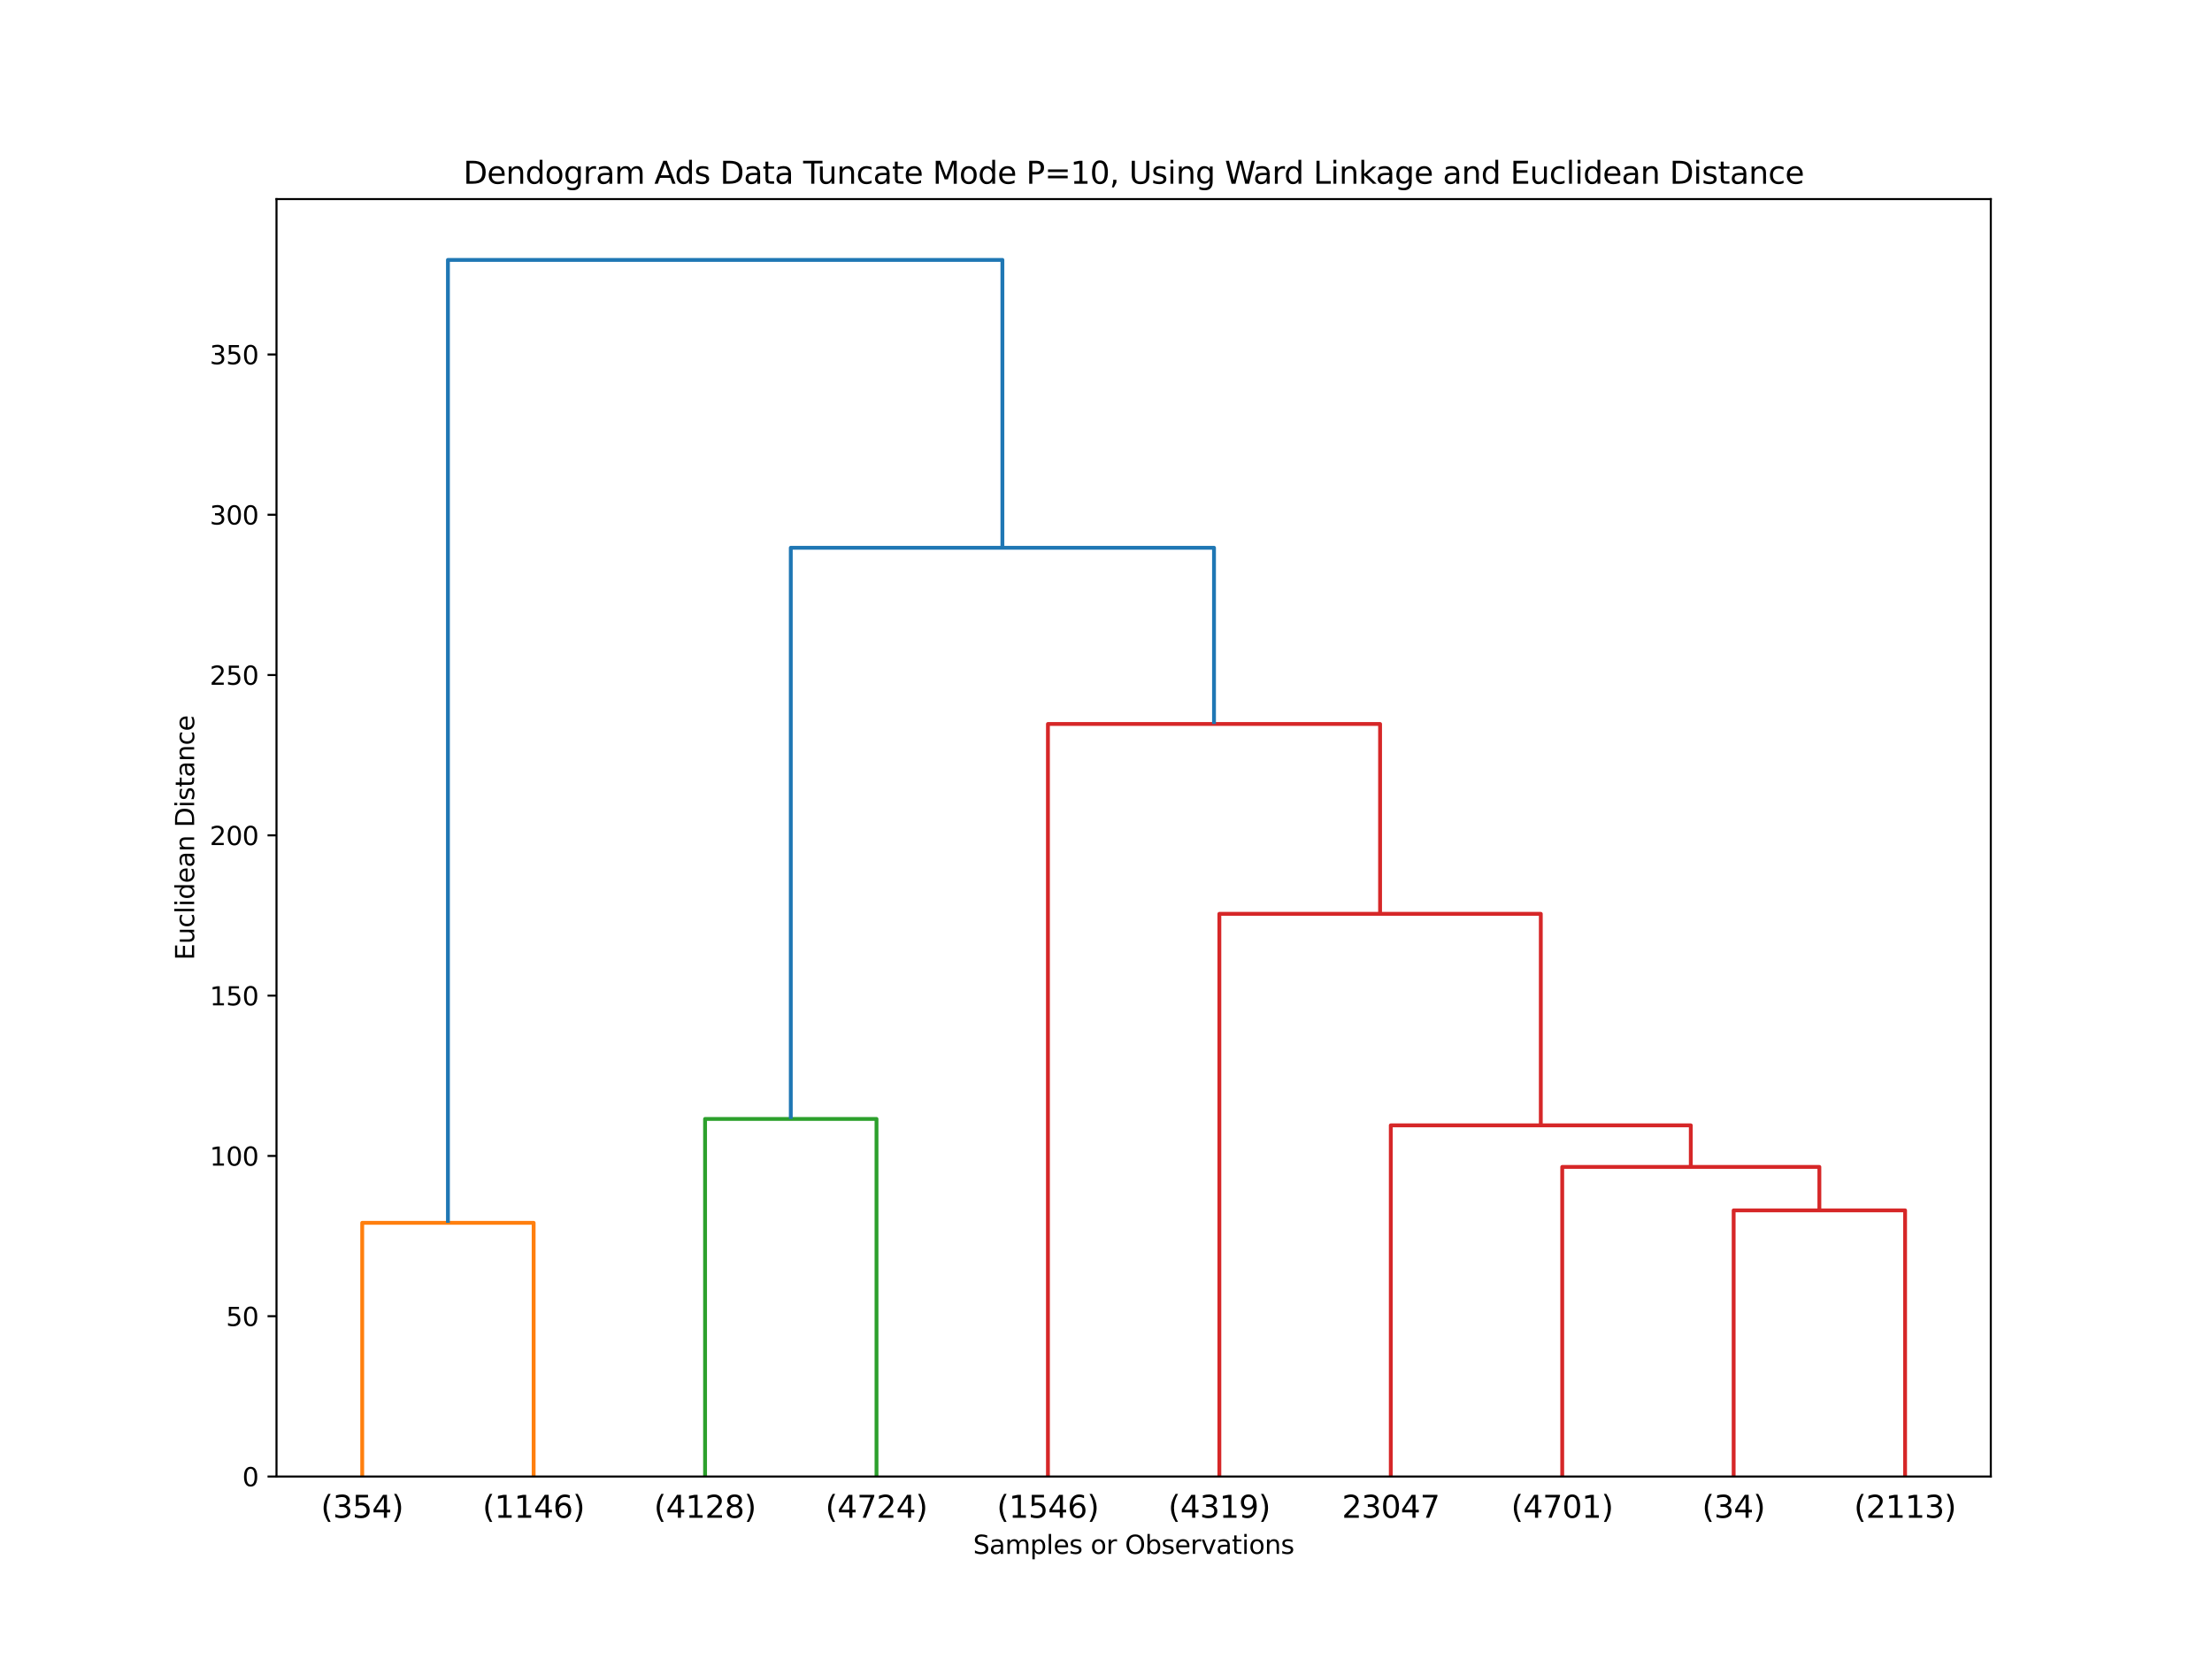 <?xml version="1.0" encoding="utf-8" standalone="no"?>
<!DOCTYPE svg PUBLIC "-//W3C//DTD SVG 1.1//EN"
  "http://www.w3.org/Graphics/SVG/1.1/DTD/svg11.dtd">
<svg xmlns:xlink="http://www.w3.org/1999/xlink" width="864pt" height="648pt" viewBox="0 0 864 648" xmlns="http://www.w3.org/2000/svg" version="1.1">
 <defs>
  <style type="text/css">*{stroke-linejoin: round; stroke-linecap: butt}</style>
 </defs>
 <g id="figure_1">
  <g id="patch_1">
   <path d="M 0 648 
L 864 648 
L 864 0 
L 0 0 
z
" style="fill: #ffffff"/>
  </g>
  <g id="axes_1">
   <g id="patch_2">
    <path d="M 108 576.72 
L 777.6 576.72 
L 777.6 77.76 
L 108 77.76 
z
" style="fill: #ffffff"/>
   </g>
   <g id="matplotlib.axis_1">
    <g id="xtick_1">
     <g id="text_1">
      <!-- (354) -->
      <g transform="translate(125.346 592.838) scale(0.12 -0.12)">
       <defs>
        <path id="DejaVuSans-28" d="M 1984 4856 
Q 1566 4138 1362 3434 
Q 1159 2731 1159 2009 
Q 1159 1288 1364 580 
Q 1569 -128 1984 -844 
L 1484 -844 
Q 1016 -109 783 600 
Q 550 1309 550 2009 
Q 550 2706 781 3412 
Q 1013 4119 1484 4856 
L 1984 4856 
z
" transform="scale(0.016)"/>
        <path id="DejaVuSans-33" d="M 2597 2516 
Q 3050 2419 3304 2112 
Q 3559 1806 3559 1356 
Q 3559 666 3084 287 
Q 2609 -91 1734 -91 
Q 1441 -91 1130 -33 
Q 819 25 488 141 
L 488 750 
Q 750 597 1062 519 
Q 1375 441 1716 441 
Q 2309 441 2620 675 
Q 2931 909 2931 1356 
Q 2931 1769 2642 2001 
Q 2353 2234 1838 2234 
L 1294 2234 
L 1294 2753 
L 1863 2753 
Q 2328 2753 2575 2939 
Q 2822 3125 2822 3475 
Q 2822 3834 2567 4026 
Q 2313 4219 1838 4219 
Q 1578 4219 1281 4162 
Q 984 4106 628 3988 
L 628 4550 
Q 988 4650 1302 4700 
Q 1616 4750 1894 4750 
Q 2613 4750 3031 4423 
Q 3450 4097 3450 3541 
Q 3450 3153 3228 2886 
Q 3006 2619 2597 2516 
z
" transform="scale(0.016)"/>
        <path id="DejaVuSans-35" d="M 691 4666 
L 3169 4666 
L 3169 4134 
L 1269 4134 
L 1269 2991 
Q 1406 3038 1543 3061 
Q 1681 3084 1819 3084 
Q 2600 3084 3056 2656 
Q 3513 2228 3513 1497 
Q 3513 744 3044 326 
Q 2575 -91 1722 -91 
Q 1428 -91 1123 -41 
Q 819 9 494 109 
L 494 744 
Q 775 591 1075 516 
Q 1375 441 1709 441 
Q 2250 441 2565 725 
Q 2881 1009 2881 1497 
Q 2881 1984 2565 2268 
Q 2250 2553 1709 2553 
Q 1456 2553 1204 2497 
Q 953 2441 691 2322 
L 691 4666 
z
" transform="scale(0.016)"/>
        <path id="DejaVuSans-34" d="M 2419 4116 
L 825 1625 
L 2419 1625 
L 2419 4116 
z
M 2253 4666 
L 3047 4666 
L 3047 1625 
L 3713 1625 
L 3713 1100 
L 3047 1100 
L 3047 0 
L 2419 0 
L 2419 1100 
L 313 1100 
L 313 1709 
L 2253 4666 
z
" transform="scale(0.016)"/>
        <path id="DejaVuSans-29" d="M 513 4856 
L 1013 4856 
Q 1481 4119 1714 3412 
Q 1947 2706 1947 2009 
Q 1947 1309 1714 600 
Q 1481 -109 1013 -844 
L 513 -844 
Q 928 -128 1133 580 
Q 1338 1288 1338 2009 
Q 1338 2731 1133 3434 
Q 928 4138 513 4856 
z
" transform="scale(0.016)"/>
       </defs>
       <use xlink:href="#DejaVuSans-28"/>
       <use xlink:href="#DejaVuSans-33" transform="translate(39.014 0)"/>
       <use xlink:href="#DejaVuSans-35" transform="translate(102.637 0)"/>
       <use xlink:href="#DejaVuSans-34" transform="translate(166.26 0)"/>
       <use xlink:href="#DejaVuSans-29" transform="translate(229.883 0)"/>
      </g>
     </g>
    </g>
    <g id="xtick_2">
     <g id="text_2">
      <!-- (1146) -->
      <g transform="translate(188.488 592.838) scale(0.12 -0.12)">
       <defs>
        <path id="DejaVuSans-31" d="M 794 531 
L 1825 531 
L 1825 4091 
L 703 3866 
L 703 4441 
L 1819 4666 
L 2450 4666 
L 2450 531 
L 3481 531 
L 3481 0 
L 794 0 
L 794 531 
z
" transform="scale(0.016)"/>
        <path id="DejaVuSans-36" d="M 2113 2584 
Q 1688 2584 1439 2293 
Q 1191 2003 1191 1497 
Q 1191 994 1439 701 
Q 1688 409 2113 409 
Q 2538 409 2786 701 
Q 3034 994 3034 1497 
Q 3034 2003 2786 2293 
Q 2538 2584 2113 2584 
z
M 3366 4563 
L 3366 3988 
Q 3128 4100 2886 4159 
Q 2644 4219 2406 4219 
Q 1781 4219 1451 3797 
Q 1122 3375 1075 2522 
Q 1259 2794 1537 2939 
Q 1816 3084 2150 3084 
Q 2853 3084 3261 2657 
Q 3669 2231 3669 1497 
Q 3669 778 3244 343 
Q 2819 -91 2113 -91 
Q 1303 -91 875 529 
Q 447 1150 447 2328 
Q 447 3434 972 4092 
Q 1497 4750 2381 4750 
Q 2619 4750 2861 4703 
Q 3103 4656 3366 4563 
z
" transform="scale(0.016)"/>
       </defs>
       <use xlink:href="#DejaVuSans-28"/>
       <use xlink:href="#DejaVuSans-31" transform="translate(39.014 0)"/>
       <use xlink:href="#DejaVuSans-31" transform="translate(102.637 0)"/>
       <use xlink:href="#DejaVuSans-34" transform="translate(166.26 0)"/>
       <use xlink:href="#DejaVuSans-36" transform="translate(229.883 0)"/>
       <use xlink:href="#DejaVuSans-29" transform="translate(293.506 0)"/>
      </g>
     </g>
    </g>
    <g id="xtick_3">
     <g id="text_3">
      <!-- (4128) -->
      <g transform="translate(255.448 592.838) scale(0.12 -0.12)">
       <defs>
        <path id="DejaVuSans-32" d="M 1228 531 
L 3431 531 
L 3431 0 
L 469 0 
L 469 531 
Q 828 903 1448 1529 
Q 2069 2156 2228 2338 
Q 2531 2678 2651 2914 
Q 2772 3150 2772 3378 
Q 2772 3750 2511 3984 
Q 2250 4219 1831 4219 
Q 1534 4219 1204 4116 
Q 875 4013 500 3803 
L 500 4441 
Q 881 4594 1212 4672 
Q 1544 4750 1819 4750 
Q 2544 4750 2975 4387 
Q 3406 4025 3406 3419 
Q 3406 3131 3298 2873 
Q 3191 2616 2906 2266 
Q 2828 2175 2409 1742 
Q 1991 1309 1228 531 
z
" transform="scale(0.016)"/>
        <path id="DejaVuSans-38" d="M 2034 2216 
Q 1584 2216 1326 1975 
Q 1069 1734 1069 1313 
Q 1069 891 1326 650 
Q 1584 409 2034 409 
Q 2484 409 2743 651 
Q 3003 894 3003 1313 
Q 3003 1734 2745 1975 
Q 2488 2216 2034 2216 
z
M 1403 2484 
Q 997 2584 770 2862 
Q 544 3141 544 3541 
Q 544 4100 942 4425 
Q 1341 4750 2034 4750 
Q 2731 4750 3128 4425 
Q 3525 4100 3525 3541 
Q 3525 3141 3298 2862 
Q 3072 2584 2669 2484 
Q 3125 2378 3379 2068 
Q 3634 1759 3634 1313 
Q 3634 634 3220 271 
Q 2806 -91 2034 -91 
Q 1263 -91 848 271 
Q 434 634 434 1313 
Q 434 1759 690 2068 
Q 947 2378 1403 2484 
z
M 1172 3481 
Q 1172 3119 1398 2916 
Q 1625 2713 2034 2713 
Q 2441 2713 2670 2916 
Q 2900 3119 2900 3481 
Q 2900 3844 2670 4047 
Q 2441 4250 2034 4250 
Q 1625 4250 1398 4047 
Q 1172 3844 1172 3481 
z
" transform="scale(0.016)"/>
       </defs>
       <use xlink:href="#DejaVuSans-28"/>
       <use xlink:href="#DejaVuSans-34" transform="translate(39.014 0)"/>
       <use xlink:href="#DejaVuSans-31" transform="translate(102.637 0)"/>
       <use xlink:href="#DejaVuSans-32" transform="translate(166.26 0)"/>
       <use xlink:href="#DejaVuSans-38" transform="translate(229.883 0)"/>
       <use xlink:href="#DejaVuSans-29" transform="translate(293.506 0)"/>
      </g>
     </g>
    </g>
    <g id="xtick_4">
     <g id="text_4">
      <!-- (4724) -->
      <g transform="translate(322.408 592.838) scale(0.12 -0.12)">
       <defs>
        <path id="DejaVuSans-37" d="M 525 4666 
L 3525 4666 
L 3525 4397 
L 1831 0 
L 1172 0 
L 2766 4134 
L 525 4134 
L 525 4666 
z
" transform="scale(0.016)"/>
       </defs>
       <use xlink:href="#DejaVuSans-28"/>
       <use xlink:href="#DejaVuSans-34" transform="translate(39.014 0)"/>
       <use xlink:href="#DejaVuSans-37" transform="translate(102.637 0)"/>
       <use xlink:href="#DejaVuSans-32" transform="translate(166.26 0)"/>
       <use xlink:href="#DejaVuSans-34" transform="translate(229.883 0)"/>
       <use xlink:href="#DejaVuSans-29" transform="translate(293.506 0)"/>
      </g>
     </g>
    </g>
    <g id="xtick_5">
     <g id="text_5">
      <!-- (1546) -->
      <g transform="translate(389.368 592.838) scale(0.12 -0.12)">
       <use xlink:href="#DejaVuSans-28"/>
       <use xlink:href="#DejaVuSans-31" transform="translate(39.014 0)"/>
       <use xlink:href="#DejaVuSans-35" transform="translate(102.637 0)"/>
       <use xlink:href="#DejaVuSans-34" transform="translate(166.26 0)"/>
       <use xlink:href="#DejaVuSans-36" transform="translate(229.883 0)"/>
       <use xlink:href="#DejaVuSans-29" transform="translate(293.506 0)"/>
      </g>
     </g>
    </g>
    <g id="xtick_6">
     <g id="text_6">
      <!-- (4319) -->
      <g transform="translate(456.328 592.838) scale(0.12 -0.12)">
       <defs>
        <path id="DejaVuSans-39" d="M 703 97 
L 703 672 
Q 941 559 1184 500 
Q 1428 441 1663 441 
Q 2288 441 2617 861 
Q 2947 1281 2994 2138 
Q 2813 1869 2534 1725 
Q 2256 1581 1919 1581 
Q 1219 1581 811 2004 
Q 403 2428 403 3163 
Q 403 3881 828 4315 
Q 1253 4750 1959 4750 
Q 2769 4750 3195 4129 
Q 3622 3509 3622 2328 
Q 3622 1225 3098 567 
Q 2575 -91 1691 -91 
Q 1453 -91 1209 -44 
Q 966 3 703 97 
z
M 1959 2075 
Q 2384 2075 2632 2365 
Q 2881 2656 2881 3163 
Q 2881 3666 2632 3958 
Q 2384 4250 1959 4250 
Q 1534 4250 1286 3958 
Q 1038 3666 1038 3163 
Q 1038 2656 1286 2365 
Q 1534 2075 1959 2075 
z
" transform="scale(0.016)"/>
       </defs>
       <use xlink:href="#DejaVuSans-28"/>
       <use xlink:href="#DejaVuSans-34" transform="translate(39.014 0)"/>
       <use xlink:href="#DejaVuSans-33" transform="translate(102.637 0)"/>
       <use xlink:href="#DejaVuSans-31" transform="translate(166.26 0)"/>
       <use xlink:href="#DejaVuSans-39" transform="translate(229.883 0)"/>
       <use xlink:href="#DejaVuSans-29" transform="translate(293.506 0)"/>
      </g>
     </g>
    </g>
    <g id="xtick_7">
     <g id="text_7">
      <!-- 23047 -->
      <g transform="translate(524.153 592.838) scale(0.12 -0.12)">
       <defs>
        <path id="DejaVuSans-30" d="M 2034 4250 
Q 1547 4250 1301 3770 
Q 1056 3291 1056 2328 
Q 1056 1369 1301 889 
Q 1547 409 2034 409 
Q 2525 409 2770 889 
Q 3016 1369 3016 2328 
Q 3016 3291 2770 3770 
Q 2525 4250 2034 4250 
z
M 2034 4750 
Q 2819 4750 3233 4129 
Q 3647 3509 3647 2328 
Q 3647 1150 3233 529 
Q 2819 -91 2034 -91 
Q 1250 -91 836 529 
Q 422 1150 422 2328 
Q 422 3509 836 4129 
Q 1250 4750 2034 4750 
z
" transform="scale(0.016)"/>
       </defs>
       <use xlink:href="#DejaVuSans-32"/>
       <use xlink:href="#DejaVuSans-33" transform="translate(63.623 0)"/>
       <use xlink:href="#DejaVuSans-30" transform="translate(127.246 0)"/>
       <use xlink:href="#DejaVuSans-34" transform="translate(190.869 0)"/>
       <use xlink:href="#DejaVuSans-37" transform="translate(254.492 0)"/>
      </g>
     </g>
    </g>
    <g id="xtick_8">
     <g id="text_8">
      <!-- (4701) -->
      <g transform="translate(590.248 592.838) scale(0.12 -0.12)">
       <use xlink:href="#DejaVuSans-28"/>
       <use xlink:href="#DejaVuSans-34" transform="translate(39.014 0)"/>
       <use xlink:href="#DejaVuSans-37" transform="translate(102.637 0)"/>
       <use xlink:href="#DejaVuSans-30" transform="translate(166.26 0)"/>
       <use xlink:href="#DejaVuSans-31" transform="translate(229.883 0)"/>
       <use xlink:href="#DejaVuSans-29" transform="translate(293.506 0)"/>
      </g>
     </g>
    </g>
    <g id="xtick_9">
     <g id="text_9">
      <!-- (34) -->
      <g transform="translate(664.843 592.838) scale(0.12 -0.12)">
       <use xlink:href="#DejaVuSans-28"/>
       <use xlink:href="#DejaVuSans-33" transform="translate(39.014 0)"/>
       <use xlink:href="#DejaVuSans-34" transform="translate(102.637 0)"/>
       <use xlink:href="#DejaVuSans-29" transform="translate(166.26 0)"/>
      </g>
     </g>
    </g>
    <g id="xtick_10">
     <g id="text_10">
      <!-- (2113) -->
      <g transform="translate(724.168 592.838) scale(0.12 -0.12)">
       <use xlink:href="#DejaVuSans-28"/>
       <use xlink:href="#DejaVuSans-32" transform="translate(39.014 0)"/>
       <use xlink:href="#DejaVuSans-31" transform="translate(102.637 0)"/>
       <use xlink:href="#DejaVuSans-31" transform="translate(166.26 0)"/>
       <use xlink:href="#DejaVuSans-33" transform="translate(229.883 0)"/>
       <use xlink:href="#DejaVuSans-29" transform="translate(293.506 0)"/>
      </g>
     </g>
    </g>
    <g id="text_11">
     <!-- Samples or Observations -->
     <g transform="translate(380.102 606.932) scale(0.1 -0.1)">
      <defs>
       <path id="DejaVuSans-53" d="M 3425 4513 
L 3425 3897 
Q 3066 4069 2747 4153 
Q 2428 4238 2131 4238 
Q 1616 4238 1336 4038 
Q 1056 3838 1056 3469 
Q 1056 3159 1242 3001 
Q 1428 2844 1947 2747 
L 2328 2669 
Q 3034 2534 3370 2195 
Q 3706 1856 3706 1288 
Q 3706 609 3251 259 
Q 2797 -91 1919 -91 
Q 1588 -91 1214 -16 
Q 841 59 441 206 
L 441 856 
Q 825 641 1194 531 
Q 1563 422 1919 422 
Q 2459 422 2753 634 
Q 3047 847 3047 1241 
Q 3047 1584 2836 1778 
Q 2625 1972 2144 2069 
L 1759 2144 
Q 1053 2284 737 2584 
Q 422 2884 422 3419 
Q 422 4038 858 4394 
Q 1294 4750 2059 4750 
Q 2388 4750 2728 4690 
Q 3069 4631 3425 4513 
z
" transform="scale(0.016)"/>
       <path id="DejaVuSans-61" d="M 2194 1759 
Q 1497 1759 1228 1600 
Q 959 1441 959 1056 
Q 959 750 1161 570 
Q 1363 391 1709 391 
Q 2188 391 2477 730 
Q 2766 1069 2766 1631 
L 2766 1759 
L 2194 1759 
z
M 3341 1997 
L 3341 0 
L 2766 0 
L 2766 531 
Q 2569 213 2275 61 
Q 1981 -91 1556 -91 
Q 1019 -91 701 211 
Q 384 513 384 1019 
Q 384 1609 779 1909 
Q 1175 2209 1959 2209 
L 2766 2209 
L 2766 2266 
Q 2766 2663 2505 2880 
Q 2244 3097 1772 3097 
Q 1472 3097 1187 3025 
Q 903 2953 641 2809 
L 641 3341 
Q 956 3463 1253 3523 
Q 1550 3584 1831 3584 
Q 2591 3584 2966 3190 
Q 3341 2797 3341 1997 
z
" transform="scale(0.016)"/>
       <path id="DejaVuSans-6d" d="M 3328 2828 
Q 3544 3216 3844 3400 
Q 4144 3584 4550 3584 
Q 5097 3584 5394 3201 
Q 5691 2819 5691 2113 
L 5691 0 
L 5113 0 
L 5113 2094 
Q 5113 2597 4934 2840 
Q 4756 3084 4391 3084 
Q 3944 3084 3684 2787 
Q 3425 2491 3425 1978 
L 3425 0 
L 2847 0 
L 2847 2094 
Q 2847 2600 2669 2842 
Q 2491 3084 2119 3084 
Q 1678 3084 1418 2786 
Q 1159 2488 1159 1978 
L 1159 0 
L 581 0 
L 581 3500 
L 1159 3500 
L 1159 2956 
Q 1356 3278 1631 3431 
Q 1906 3584 2284 3584 
Q 2666 3584 2933 3390 
Q 3200 3197 3328 2828 
z
" transform="scale(0.016)"/>
       <path id="DejaVuSans-70" d="M 1159 525 
L 1159 -1331 
L 581 -1331 
L 581 3500 
L 1159 3500 
L 1159 2969 
Q 1341 3281 1617 3432 
Q 1894 3584 2278 3584 
Q 2916 3584 3314 3078 
Q 3713 2572 3713 1747 
Q 3713 922 3314 415 
Q 2916 -91 2278 -91 
Q 1894 -91 1617 61 
Q 1341 213 1159 525 
z
M 3116 1747 
Q 3116 2381 2855 2742 
Q 2594 3103 2138 3103 
Q 1681 3103 1420 2742 
Q 1159 2381 1159 1747 
Q 1159 1113 1420 752 
Q 1681 391 2138 391 
Q 2594 391 2855 752 
Q 3116 1113 3116 1747 
z
" transform="scale(0.016)"/>
       <path id="DejaVuSans-6c" d="M 603 4863 
L 1178 4863 
L 1178 0 
L 603 0 
L 603 4863 
z
" transform="scale(0.016)"/>
       <path id="DejaVuSans-65" d="M 3597 1894 
L 3597 1613 
L 953 1613 
Q 991 1019 1311 708 
Q 1631 397 2203 397 
Q 2534 397 2845 478 
Q 3156 559 3463 722 
L 3463 178 
Q 3153 47 2828 -22 
Q 2503 -91 2169 -91 
Q 1331 -91 842 396 
Q 353 884 353 1716 
Q 353 2575 817 3079 
Q 1281 3584 2069 3584 
Q 2775 3584 3186 3129 
Q 3597 2675 3597 1894 
z
M 3022 2063 
Q 3016 2534 2758 2815 
Q 2500 3097 2075 3097 
Q 1594 3097 1305 2825 
Q 1016 2553 972 2059 
L 3022 2063 
z
" transform="scale(0.016)"/>
       <path id="DejaVuSans-73" d="M 2834 3397 
L 2834 2853 
Q 2591 2978 2328 3040 
Q 2066 3103 1784 3103 
Q 1356 3103 1142 2972 
Q 928 2841 928 2578 
Q 928 2378 1081 2264 
Q 1234 2150 1697 2047 
L 1894 2003 
Q 2506 1872 2764 1633 
Q 3022 1394 3022 966 
Q 3022 478 2636 193 
Q 2250 -91 1575 -91 
Q 1294 -91 989 -36 
Q 684 19 347 128 
L 347 722 
Q 666 556 975 473 
Q 1284 391 1588 391 
Q 1994 391 2212 530 
Q 2431 669 2431 922 
Q 2431 1156 2273 1281 
Q 2116 1406 1581 1522 
L 1381 1569 
Q 847 1681 609 1914 
Q 372 2147 372 2553 
Q 372 3047 722 3315 
Q 1072 3584 1716 3584 
Q 2034 3584 2315 3537 
Q 2597 3491 2834 3397 
z
" transform="scale(0.016)"/>
       <path id="DejaVuSans-20" transform="scale(0.016)"/>
       <path id="DejaVuSans-6f" d="M 1959 3097 
Q 1497 3097 1228 2736 
Q 959 2375 959 1747 
Q 959 1119 1226 758 
Q 1494 397 1959 397 
Q 2419 397 2687 759 
Q 2956 1122 2956 1747 
Q 2956 2369 2687 2733 
Q 2419 3097 1959 3097 
z
M 1959 3584 
Q 2709 3584 3137 3096 
Q 3566 2609 3566 1747 
Q 3566 888 3137 398 
Q 2709 -91 1959 -91 
Q 1206 -91 779 398 
Q 353 888 353 1747 
Q 353 2609 779 3096 
Q 1206 3584 1959 3584 
z
" transform="scale(0.016)"/>
       <path id="DejaVuSans-72" d="M 2631 2963 
Q 2534 3019 2420 3045 
Q 2306 3072 2169 3072 
Q 1681 3072 1420 2755 
Q 1159 2438 1159 1844 
L 1159 0 
L 581 0 
L 581 3500 
L 1159 3500 
L 1159 2956 
Q 1341 3275 1631 3429 
Q 1922 3584 2338 3584 
Q 2397 3584 2469 3576 
Q 2541 3569 2628 3553 
L 2631 2963 
z
" transform="scale(0.016)"/>
       <path id="DejaVuSans-4f" d="M 2522 4238 
Q 1834 4238 1429 3725 
Q 1025 3213 1025 2328 
Q 1025 1447 1429 934 
Q 1834 422 2522 422 
Q 3209 422 3611 934 
Q 4013 1447 4013 2328 
Q 4013 3213 3611 3725 
Q 3209 4238 2522 4238 
z
M 2522 4750 
Q 3503 4750 4090 4092 
Q 4678 3434 4678 2328 
Q 4678 1225 4090 567 
Q 3503 -91 2522 -91 
Q 1538 -91 948 565 
Q 359 1222 359 2328 
Q 359 3434 948 4092 
Q 1538 4750 2522 4750 
z
" transform="scale(0.016)"/>
       <path id="DejaVuSans-62" d="M 3116 1747 
Q 3116 2381 2855 2742 
Q 2594 3103 2138 3103 
Q 1681 3103 1420 2742 
Q 1159 2381 1159 1747 
Q 1159 1113 1420 752 
Q 1681 391 2138 391 
Q 2594 391 2855 752 
Q 3116 1113 3116 1747 
z
M 1159 2969 
Q 1341 3281 1617 3432 
Q 1894 3584 2278 3584 
Q 2916 3584 3314 3078 
Q 3713 2572 3713 1747 
Q 3713 922 3314 415 
Q 2916 -91 2278 -91 
Q 1894 -91 1617 61 
Q 1341 213 1159 525 
L 1159 0 
L 581 0 
L 581 4863 
L 1159 4863 
L 1159 2969 
z
" transform="scale(0.016)"/>
       <path id="DejaVuSans-76" d="M 191 3500 
L 800 3500 
L 1894 563 
L 2988 3500 
L 3597 3500 
L 2284 0 
L 1503 0 
L 191 3500 
z
" transform="scale(0.016)"/>
       <path id="DejaVuSans-74" d="M 1172 4494 
L 1172 3500 
L 2356 3500 
L 2356 3053 
L 1172 3053 
L 1172 1153 
Q 1172 725 1289 603 
Q 1406 481 1766 481 
L 2356 481 
L 2356 0 
L 1766 0 
Q 1100 0 847 248 
Q 594 497 594 1153 
L 594 3053 
L 172 3053 
L 172 3500 
L 594 3500 
L 594 4494 
L 1172 4494 
z
" transform="scale(0.016)"/>
       <path id="DejaVuSans-69" d="M 603 3500 
L 1178 3500 
L 1178 0 
L 603 0 
L 603 3500 
z
M 603 4863 
L 1178 4863 
L 1178 4134 
L 603 4134 
L 603 4863 
z
" transform="scale(0.016)"/>
       <path id="DejaVuSans-6e" d="M 3513 2113 
L 3513 0 
L 2938 0 
L 2938 2094 
Q 2938 2591 2744 2837 
Q 2550 3084 2163 3084 
Q 1697 3084 1428 2787 
Q 1159 2491 1159 1978 
L 1159 0 
L 581 0 
L 581 3500 
L 1159 3500 
L 1159 2956 
Q 1366 3272 1645 3428 
Q 1925 3584 2291 3584 
Q 2894 3584 3203 3211 
Q 3513 2838 3513 2113 
z
" transform="scale(0.016)"/>
      </defs>
      <use xlink:href="#DejaVuSans-53"/>
      <use xlink:href="#DejaVuSans-61" transform="translate(63.477 0)"/>
      <use xlink:href="#DejaVuSans-6d" transform="translate(124.756 0)"/>
      <use xlink:href="#DejaVuSans-70" transform="translate(222.168 0)"/>
      <use xlink:href="#DejaVuSans-6c" transform="translate(285.645 0)"/>
      <use xlink:href="#DejaVuSans-65" transform="translate(313.428 0)"/>
      <use xlink:href="#DejaVuSans-73" transform="translate(374.951 0)"/>
      <use xlink:href="#DejaVuSans-20" transform="translate(427.051 0)"/>
      <use xlink:href="#DejaVuSans-6f" transform="translate(458.838 0)"/>
      <use xlink:href="#DejaVuSans-72" transform="translate(520.02 0)"/>
      <use xlink:href="#DejaVuSans-20" transform="translate(561.133 0)"/>
      <use xlink:href="#DejaVuSans-4f" transform="translate(592.92 0)"/>
      <use xlink:href="#DejaVuSans-62" transform="translate(671.631 0)"/>
      <use xlink:href="#DejaVuSans-73" transform="translate(735.107 0)"/>
      <use xlink:href="#DejaVuSans-65" transform="translate(787.207 0)"/>
      <use xlink:href="#DejaVuSans-72" transform="translate(848.73 0)"/>
      <use xlink:href="#DejaVuSans-76" transform="translate(889.844 0)"/>
      <use xlink:href="#DejaVuSans-61" transform="translate(949.023 0)"/>
      <use xlink:href="#DejaVuSans-74" transform="translate(1010.303 0)"/>
      <use xlink:href="#DejaVuSans-69" transform="translate(1049.512 0)"/>
      <use xlink:href="#DejaVuSans-6f" transform="translate(1077.295 0)"/>
      <use xlink:href="#DejaVuSans-6e" transform="translate(1138.477 0)"/>
      <use xlink:href="#DejaVuSans-73" transform="translate(1201.855 0)"/>
     </g>
    </g>
   </g>
   <g id="matplotlib.axis_2">
    <g id="ytick_1">
     <g id="line2d_1">
      <defs>
       <path id="mea8963452c" d="M 0 0 
L -3.5 0 
" style="stroke: #000000; stroke-width: 0.8"/>
      </defs>
      <g>
       <use xlink:href="#mea8963452c" x="108" y="576.72" style="stroke: #000000; stroke-width: 0.8"/>
      </g>
     </g>
     <g id="text_12">
      <!-- 0 -->
      <g transform="translate(94.638 580.519) scale(0.1 -0.1)">
       <use xlink:href="#DejaVuSans-30"/>
      </g>
     </g>
    </g>
    <g id="ytick_2">
     <g id="line2d_2">
      <g>
       <use xlink:href="#mea8963452c" x="108" y="514.11" style="stroke: #000000; stroke-width: 0.8"/>
      </g>
     </g>
     <g id="text_13">
      <!-- 50 -->
      <g transform="translate(88.275 517.91) scale(0.1 -0.1)">
       <use xlink:href="#DejaVuSans-35"/>
       <use xlink:href="#DejaVuSans-30" transform="translate(63.623 0)"/>
      </g>
     </g>
    </g>
    <g id="ytick_3">
     <g id="line2d_3">
      <g>
       <use xlink:href="#mea8963452c" x="108" y="451.501" style="stroke: #000000; stroke-width: 0.8"/>
      </g>
     </g>
     <g id="text_14">
      <!-- 100 -->
      <g transform="translate(81.912 455.3) scale(0.1 -0.1)">
       <use xlink:href="#DejaVuSans-31"/>
       <use xlink:href="#DejaVuSans-30" transform="translate(63.623 0)"/>
       <use xlink:href="#DejaVuSans-30" transform="translate(127.246 0)"/>
      </g>
     </g>
    </g>
    <g id="ytick_4">
     <g id="line2d_4">
      <g>
       <use xlink:href="#mea8963452c" x="108" y="388.891" style="stroke: #000000; stroke-width: 0.8"/>
      </g>
     </g>
     <g id="text_15">
      <!-- 150 -->
      <g transform="translate(81.912 392.69) scale(0.1 -0.1)">
       <use xlink:href="#DejaVuSans-31"/>
       <use xlink:href="#DejaVuSans-35" transform="translate(63.623 0)"/>
       <use xlink:href="#DejaVuSans-30" transform="translate(127.246 0)"/>
      </g>
     </g>
    </g>
    <g id="ytick_5">
     <g id="line2d_5">
      <g>
       <use xlink:href="#mea8963452c" x="108" y="326.281" style="stroke: #000000; stroke-width: 0.8"/>
      </g>
     </g>
     <g id="text_16">
      <!-- 200 -->
      <g transform="translate(81.912 330.081) scale(0.1 -0.1)">
       <use xlink:href="#DejaVuSans-32"/>
       <use xlink:href="#DejaVuSans-30" transform="translate(63.623 0)"/>
       <use xlink:href="#DejaVuSans-30" transform="translate(127.246 0)"/>
      </g>
     </g>
    </g>
    <g id="ytick_6">
     <g id="line2d_6">
      <g>
       <use xlink:href="#mea8963452c" x="108" y="263.672" style="stroke: #000000; stroke-width: 0.8"/>
      </g>
     </g>
     <g id="text_17">
      <!-- 250 -->
      <g transform="translate(81.912 267.471) scale(0.1 -0.1)">
       <use xlink:href="#DejaVuSans-32"/>
       <use xlink:href="#DejaVuSans-35" transform="translate(63.623 0)"/>
       <use xlink:href="#DejaVuSans-30" transform="translate(127.246 0)"/>
      </g>
     </g>
    </g>
    <g id="ytick_7">
     <g id="line2d_7">
      <g>
       <use xlink:href="#mea8963452c" x="108" y="201.062" style="stroke: #000000; stroke-width: 0.8"/>
      </g>
     </g>
     <g id="text_18">
      <!-- 300 -->
      <g transform="translate(81.912 204.861) scale(0.1 -0.1)">
       <use xlink:href="#DejaVuSans-33"/>
       <use xlink:href="#DejaVuSans-30" transform="translate(63.623 0)"/>
       <use xlink:href="#DejaVuSans-30" transform="translate(127.246 0)"/>
      </g>
     </g>
    </g>
    <g id="ytick_8">
     <g id="line2d_8">
      <g>
       <use xlink:href="#mea8963452c" x="108" y="138.452" style="stroke: #000000; stroke-width: 0.8"/>
      </g>
     </g>
     <g id="text_19">
      <!-- 350 -->
      <g transform="translate(81.912 142.252) scale(0.1 -0.1)">
       <use xlink:href="#DejaVuSans-33"/>
       <use xlink:href="#DejaVuSans-35" transform="translate(63.623 0)"/>
       <use xlink:href="#DejaVuSans-30" transform="translate(127.246 0)"/>
      </g>
     </g>
    </g>
    <g id="text_20">
     <!-- Euclidean Distance -->
     <g transform="translate(75.833 375.031) rotate(-90) scale(0.1 -0.1)">
      <defs>
       <path id="DejaVuSans-45" d="M 628 4666 
L 3578 4666 
L 3578 4134 
L 1259 4134 
L 1259 2753 
L 3481 2753 
L 3481 2222 
L 1259 2222 
L 1259 531 
L 3634 531 
L 3634 0 
L 628 0 
L 628 4666 
z
" transform="scale(0.016)"/>
       <path id="DejaVuSans-75" d="M 544 1381 
L 544 3500 
L 1119 3500 
L 1119 1403 
Q 1119 906 1312 657 
Q 1506 409 1894 409 
Q 2359 409 2629 706 
Q 2900 1003 2900 1516 
L 2900 3500 
L 3475 3500 
L 3475 0 
L 2900 0 
L 2900 538 
Q 2691 219 2414 64 
Q 2138 -91 1772 -91 
Q 1169 -91 856 284 
Q 544 659 544 1381 
z
M 1991 3584 
L 1991 3584 
z
" transform="scale(0.016)"/>
       <path id="DejaVuSans-63" d="M 3122 3366 
L 3122 2828 
Q 2878 2963 2633 3030 
Q 2388 3097 2138 3097 
Q 1578 3097 1268 2742 
Q 959 2388 959 1747 
Q 959 1106 1268 751 
Q 1578 397 2138 397 
Q 2388 397 2633 464 
Q 2878 531 3122 666 
L 3122 134 
Q 2881 22 2623 -34 
Q 2366 -91 2075 -91 
Q 1284 -91 818 406 
Q 353 903 353 1747 
Q 353 2603 823 3093 
Q 1294 3584 2113 3584 
Q 2378 3584 2631 3529 
Q 2884 3475 3122 3366 
z
" transform="scale(0.016)"/>
       <path id="DejaVuSans-64" d="M 2906 2969 
L 2906 4863 
L 3481 4863 
L 3481 0 
L 2906 0 
L 2906 525 
Q 2725 213 2448 61 
Q 2172 -91 1784 -91 
Q 1150 -91 751 415 
Q 353 922 353 1747 
Q 353 2572 751 3078 
Q 1150 3584 1784 3584 
Q 2172 3584 2448 3432 
Q 2725 3281 2906 2969 
z
M 947 1747 
Q 947 1113 1208 752 
Q 1469 391 1925 391 
Q 2381 391 2643 752 
Q 2906 1113 2906 1747 
Q 2906 2381 2643 2742 
Q 2381 3103 1925 3103 
Q 1469 3103 1208 2742 
Q 947 2381 947 1747 
z
" transform="scale(0.016)"/>
       <path id="DejaVuSans-44" d="M 1259 4147 
L 1259 519 
L 2022 519 
Q 2988 519 3436 956 
Q 3884 1394 3884 2338 
Q 3884 3275 3436 3711 
Q 2988 4147 2022 4147 
L 1259 4147 
z
M 628 4666 
L 1925 4666 
Q 3281 4666 3915 4102 
Q 4550 3538 4550 2338 
Q 4550 1131 3912 565 
Q 3275 0 1925 0 
L 628 0 
L 628 4666 
z
" transform="scale(0.016)"/>
      </defs>
      <use xlink:href="#DejaVuSans-45"/>
      <use xlink:href="#DejaVuSans-75" transform="translate(63.184 0)"/>
      <use xlink:href="#DejaVuSans-63" transform="translate(126.562 0)"/>
      <use xlink:href="#DejaVuSans-6c" transform="translate(181.543 0)"/>
      <use xlink:href="#DejaVuSans-69" transform="translate(209.326 0)"/>
      <use xlink:href="#DejaVuSans-64" transform="translate(237.109 0)"/>
      <use xlink:href="#DejaVuSans-65" transform="translate(300.586 0)"/>
      <use xlink:href="#DejaVuSans-61" transform="translate(362.109 0)"/>
      <use xlink:href="#DejaVuSans-6e" transform="translate(423.389 0)"/>
      <use xlink:href="#DejaVuSans-20" transform="translate(486.768 0)"/>
      <use xlink:href="#DejaVuSans-44" transform="translate(518.555 0)"/>
      <use xlink:href="#DejaVuSans-69" transform="translate(595.557 0)"/>
      <use xlink:href="#DejaVuSans-73" transform="translate(623.34 0)"/>
      <use xlink:href="#DejaVuSans-74" transform="translate(675.439 0)"/>
      <use xlink:href="#DejaVuSans-61" transform="translate(714.648 0)"/>
      <use xlink:href="#DejaVuSans-6e" transform="translate(775.928 0)"/>
      <use xlink:href="#DejaVuSans-63" transform="translate(839.307 0)"/>
      <use xlink:href="#DejaVuSans-65" transform="translate(894.287 0)"/>
     </g>
    </g>
   </g>
   <g id="LineCollection_1">
    <path d="M 141.48 576.72 
L 141.48 477.629 
L 208.44 477.629 
L 208.44 576.72 
" clip-path="url(#p8752d98fd2)" style="fill: none; stroke: #ff7f0e; stroke-width: 1.5"/>
   </g>
   <g id="LineCollection_2">
    <path d="M 275.4 576.72 
L 275.4 437.053 
L 342.36 437.053 
L 342.36 576.72 
" clip-path="url(#p8752d98fd2)" style="fill: none; stroke: #2ca02c; stroke-width: 1.5"/>
   </g>
   <g id="LineCollection_3">
    <path d="M 677.16 576.72 
L 677.16 472.761 
L 744.12 472.761 
L 744.12 576.72 
" clip-path="url(#p8752d98fd2)" style="fill: none; stroke: #d62728; stroke-width: 1.5"/>
    <path d="M 610.2 576.72 
L 610.2 455.802 
L 710.64 455.802 
L 710.64 472.761 
" clip-path="url(#p8752d98fd2)" style="fill: none; stroke: #d62728; stroke-width: 1.5"/>
    <path d="M 543.24 576.72 
L 543.24 439.556 
L 660.42 439.556 
L 660.42 455.802 
" clip-path="url(#p8752d98fd2)" style="fill: none; stroke: #d62728; stroke-width: 1.5"/>
    <path d="M 476.28 576.72 
L 476.28 356.937 
L 601.83 356.937 
L 601.83 439.556 
" clip-path="url(#p8752d98fd2)" style="fill: none; stroke: #d62728; stroke-width: 1.5"/>
    <path d="M 409.32 576.72 
L 409.32 282.79 
L 539.055 282.79 
L 539.055 356.937 
" clip-path="url(#p8752d98fd2)" style="fill: none; stroke: #d62728; stroke-width: 1.5"/>
   </g>
   <g id="LineCollection_4">
    <path d="M 308.88 437.053 
L 308.88 213.957 
L 474.188 213.957 
L 474.188 282.79 
" clip-path="url(#p8752d98fd2)" style="fill: none; stroke: #1f77b4; stroke-width: 1.5"/>
    <path d="M 174.96 477.629 
L 174.96 101.52 
L 391.534 101.52 
L 391.534 213.957 
" clip-path="url(#p8752d98fd2)" style="fill: none; stroke: #1f77b4; stroke-width: 1.5"/>
   </g>
   <g id="patch_3">
    <path d="M 108 576.72 
L 108 77.76 
" style="fill: none; stroke: #000000; stroke-width: 0.8; stroke-linejoin: miter; stroke-linecap: square"/>
   </g>
   <g id="patch_4">
    <path d="M 777.6 576.72 
L 777.6 77.76 
" style="fill: none; stroke: #000000; stroke-width: 0.8; stroke-linejoin: miter; stroke-linecap: square"/>
   </g>
   <g id="patch_5">
    <path d="M 108 576.72 
L 777.6 576.72 
" style="fill: none; stroke: #000000; stroke-width: 0.8; stroke-linejoin: miter; stroke-linecap: square"/>
   </g>
   <g id="patch_6">
    <path d="M 108 77.76 
L 777.6 77.76 
" style="fill: none; stroke: #000000; stroke-width: 0.8; stroke-linejoin: miter; stroke-linecap: square"/>
   </g>
   <g id="text_21">
    <!-- Dendogram Ads Data Tuncate Mode P=10, Using Ward Linkage and Euclidean Distance -->
    <g transform="translate(180.971 71.76) scale(0.12 -0.12)">
     <defs>
      <path id="DejaVuSans-67" d="M 2906 1791 
Q 2906 2416 2648 2759 
Q 2391 3103 1925 3103 
Q 1463 3103 1205 2759 
Q 947 2416 947 1791 
Q 947 1169 1205 825 
Q 1463 481 1925 481 
Q 2391 481 2648 825 
Q 2906 1169 2906 1791 
z
M 3481 434 
Q 3481 -459 3084 -895 
Q 2688 -1331 1869 -1331 
Q 1566 -1331 1297 -1286 
Q 1028 -1241 775 -1147 
L 775 -588 
Q 1028 -725 1275 -790 
Q 1522 -856 1778 -856 
Q 2344 -856 2625 -561 
Q 2906 -266 2906 331 
L 2906 616 
Q 2728 306 2450 153 
Q 2172 0 1784 0 
Q 1141 0 747 490 
Q 353 981 353 1791 
Q 353 2603 747 3093 
Q 1141 3584 1784 3584 
Q 2172 3584 2450 3431 
Q 2728 3278 2906 2969 
L 2906 3500 
L 3481 3500 
L 3481 434 
z
" transform="scale(0.016)"/>
      <path id="DejaVuSans-41" d="M 2188 4044 
L 1331 1722 
L 3047 1722 
L 2188 4044 
z
M 1831 4666 
L 2547 4666 
L 4325 0 
L 3669 0 
L 3244 1197 
L 1141 1197 
L 716 0 
L 50 0 
L 1831 4666 
z
" transform="scale(0.016)"/>
      <path id="DejaVuSans-54" d="M -19 4666 
L 3928 4666 
L 3928 4134 
L 2272 4134 
L 2272 0 
L 1638 0 
L 1638 4134 
L -19 4134 
L -19 4666 
z
" transform="scale(0.016)"/>
      <path id="DejaVuSans-4d" d="M 628 4666 
L 1569 4666 
L 2759 1491 
L 3956 4666 
L 4897 4666 
L 4897 0 
L 4281 0 
L 4281 4097 
L 3078 897 
L 2444 897 
L 1241 4097 
L 1241 0 
L 628 0 
L 628 4666 
z
" transform="scale(0.016)"/>
      <path id="DejaVuSans-50" d="M 1259 4147 
L 1259 2394 
L 2053 2394 
Q 2494 2394 2734 2622 
Q 2975 2850 2975 3272 
Q 2975 3691 2734 3919 
Q 2494 4147 2053 4147 
L 1259 4147 
z
M 628 4666 
L 2053 4666 
Q 2838 4666 3239 4311 
Q 3641 3956 3641 3272 
Q 3641 2581 3239 2228 
Q 2838 1875 2053 1875 
L 1259 1875 
L 1259 0 
L 628 0 
L 628 4666 
z
" transform="scale(0.016)"/>
      <path id="DejaVuSans-3d" d="M 678 2906 
L 4684 2906 
L 4684 2381 
L 678 2381 
L 678 2906 
z
M 678 1631 
L 4684 1631 
L 4684 1100 
L 678 1100 
L 678 1631 
z
" transform="scale(0.016)"/>
      <path id="DejaVuSans-2c" d="M 750 794 
L 1409 794 
L 1409 256 
L 897 -744 
L 494 -744 
L 750 256 
L 750 794 
z
" transform="scale(0.016)"/>
      <path id="DejaVuSans-55" d="M 556 4666 
L 1191 4666 
L 1191 1831 
Q 1191 1081 1462 751 
Q 1734 422 2344 422 
Q 2950 422 3222 751 
Q 3494 1081 3494 1831 
L 3494 4666 
L 4128 4666 
L 4128 1753 
Q 4128 841 3676 375 
Q 3225 -91 2344 -91 
Q 1459 -91 1007 375 
Q 556 841 556 1753 
L 556 4666 
z
" transform="scale(0.016)"/>
      <path id="DejaVuSans-57" d="M 213 4666 
L 850 4666 
L 1831 722 
L 2809 4666 
L 3519 4666 
L 4500 722 
L 5478 4666 
L 6119 4666 
L 4947 0 
L 4153 0 
L 3169 4050 
L 2175 0 
L 1381 0 
L 213 4666 
z
" transform="scale(0.016)"/>
      <path id="DejaVuSans-4c" d="M 628 4666 
L 1259 4666 
L 1259 531 
L 3531 531 
L 3531 0 
L 628 0 
L 628 4666 
z
" transform="scale(0.016)"/>
      <path id="DejaVuSans-6b" d="M 581 4863 
L 1159 4863 
L 1159 1991 
L 2875 3500 
L 3609 3500 
L 1753 1863 
L 3688 0 
L 2938 0 
L 1159 1709 
L 1159 0 
L 581 0 
L 581 4863 
z
" transform="scale(0.016)"/>
     </defs>
     <use xlink:href="#DejaVuSans-44"/>
     <use xlink:href="#DejaVuSans-65" transform="translate(77.002 0)"/>
     <use xlink:href="#DejaVuSans-6e" transform="translate(138.525 0)"/>
     <use xlink:href="#DejaVuSans-64" transform="translate(201.904 0)"/>
     <use xlink:href="#DejaVuSans-6f" transform="translate(265.381 0)"/>
     <use xlink:href="#DejaVuSans-67" transform="translate(326.562 0)"/>
     <use xlink:href="#DejaVuSans-72" transform="translate(390.039 0)"/>
     <use xlink:href="#DejaVuSans-61" transform="translate(431.152 0)"/>
     <use xlink:href="#DejaVuSans-6d" transform="translate(492.432 0)"/>
     <use xlink:href="#DejaVuSans-20" transform="translate(589.844 0)"/>
     <use xlink:href="#DejaVuSans-41" transform="translate(621.631 0)"/>
     <use xlink:href="#DejaVuSans-64" transform="translate(688.289 0)"/>
     <use xlink:href="#DejaVuSans-73" transform="translate(751.766 0)"/>
     <use xlink:href="#DejaVuSans-20" transform="translate(803.865 0)"/>
     <use xlink:href="#DejaVuSans-44" transform="translate(835.652 0)"/>
     <use xlink:href="#DejaVuSans-61" transform="translate(912.654 0)"/>
     <use xlink:href="#DejaVuSans-74" transform="translate(973.934 0)"/>
     <use xlink:href="#DejaVuSans-61" transform="translate(1013.143 0)"/>
     <use xlink:href="#DejaVuSans-20" transform="translate(1074.422 0)"/>
     <use xlink:href="#DejaVuSans-54" transform="translate(1106.209 0)"/>
     <use xlink:href="#DejaVuSans-75" transform="translate(1152.168 0)"/>
     <use xlink:href="#DejaVuSans-6e" transform="translate(1215.547 0)"/>
     <use xlink:href="#DejaVuSans-63" transform="translate(1278.926 0)"/>
     <use xlink:href="#DejaVuSans-61" transform="translate(1333.906 0)"/>
     <use xlink:href="#DejaVuSans-74" transform="translate(1395.186 0)"/>
     <use xlink:href="#DejaVuSans-65" transform="translate(1434.395 0)"/>
     <use xlink:href="#DejaVuSans-20" transform="translate(1495.918 0)"/>
     <use xlink:href="#DejaVuSans-4d" transform="translate(1527.705 0)"/>
     <use xlink:href="#DejaVuSans-6f" transform="translate(1613.984 0)"/>
     <use xlink:href="#DejaVuSans-64" transform="translate(1675.166 0)"/>
     <use xlink:href="#DejaVuSans-65" transform="translate(1738.643 0)"/>
     <use xlink:href="#DejaVuSans-20" transform="translate(1800.166 0)"/>
     <use xlink:href="#DejaVuSans-50" transform="translate(1831.953 0)"/>
     <use xlink:href="#DejaVuSans-3d" transform="translate(1892.256 0)"/>
     <use xlink:href="#DejaVuSans-31" transform="translate(1976.045 0)"/>
     <use xlink:href="#DejaVuSans-30" transform="translate(2039.668 0)"/>
     <use xlink:href="#DejaVuSans-2c" transform="translate(2103.291 0)"/>
     <use xlink:href="#DejaVuSans-20" transform="translate(2135.078 0)"/>
     <use xlink:href="#DejaVuSans-55" transform="translate(2166.865 0)"/>
     <use xlink:href="#DejaVuSans-73" transform="translate(2240.059 0)"/>
     <use xlink:href="#DejaVuSans-69" transform="translate(2292.158 0)"/>
     <use xlink:href="#DejaVuSans-6e" transform="translate(2319.941 0)"/>
     <use xlink:href="#DejaVuSans-67" transform="translate(2383.32 0)"/>
     <use xlink:href="#DejaVuSans-20" transform="translate(2446.797 0)"/>
     <use xlink:href="#DejaVuSans-57" transform="translate(2478.584 0)"/>
     <use xlink:href="#DejaVuSans-61" transform="translate(2571.086 0)"/>
     <use xlink:href="#DejaVuSans-72" transform="translate(2632.365 0)"/>
     <use xlink:href="#DejaVuSans-64" transform="translate(2671.729 0)"/>
     <use xlink:href="#DejaVuSans-20" transform="translate(2735.205 0)"/>
     <use xlink:href="#DejaVuSans-4c" transform="translate(2766.992 0)"/>
     <use xlink:href="#DejaVuSans-69" transform="translate(2822.705 0)"/>
     <use xlink:href="#DejaVuSans-6e" transform="translate(2850.488 0)"/>
     <use xlink:href="#DejaVuSans-6b" transform="translate(2913.867 0)"/>
     <use xlink:href="#DejaVuSans-61" transform="translate(2970.027 0)"/>
     <use xlink:href="#DejaVuSans-67" transform="translate(3031.307 0)"/>
     <use xlink:href="#DejaVuSans-65" transform="translate(3094.783 0)"/>
     <use xlink:href="#DejaVuSans-20" transform="translate(3156.307 0)"/>
     <use xlink:href="#DejaVuSans-61" transform="translate(3188.094 0)"/>
     <use xlink:href="#DejaVuSans-6e" transform="translate(3249.373 0)"/>
     <use xlink:href="#DejaVuSans-64" transform="translate(3312.752 0)"/>
     <use xlink:href="#DejaVuSans-20" transform="translate(3376.229 0)"/>
     <use xlink:href="#DejaVuSans-45" transform="translate(3408.016 0)"/>
     <use xlink:href="#DejaVuSans-75" transform="translate(3471.199 0)"/>
     <use xlink:href="#DejaVuSans-63" transform="translate(3534.578 0)"/>
     <use xlink:href="#DejaVuSans-6c" transform="translate(3589.559 0)"/>
     <use xlink:href="#DejaVuSans-69" transform="translate(3617.342 0)"/>
     <use xlink:href="#DejaVuSans-64" transform="translate(3645.125 0)"/>
     <use xlink:href="#DejaVuSans-65" transform="translate(3708.602 0)"/>
     <use xlink:href="#DejaVuSans-61" transform="translate(3770.125 0)"/>
     <use xlink:href="#DejaVuSans-6e" transform="translate(3831.404 0)"/>
     <use xlink:href="#DejaVuSans-20" transform="translate(3894.783 0)"/>
     <use xlink:href="#DejaVuSans-44" transform="translate(3926.57 0)"/>
     <use xlink:href="#DejaVuSans-69" transform="translate(4003.572 0)"/>
     <use xlink:href="#DejaVuSans-73" transform="translate(4031.355 0)"/>
     <use xlink:href="#DejaVuSans-74" transform="translate(4083.455 0)"/>
     <use xlink:href="#DejaVuSans-61" transform="translate(4122.664 0)"/>
     <use xlink:href="#DejaVuSans-6e" transform="translate(4183.943 0)"/>
     <use xlink:href="#DejaVuSans-63" transform="translate(4247.322 0)"/>
     <use xlink:href="#DejaVuSans-65" transform="translate(4302.303 0)"/>
    </g>
   </g>
  </g>
 </g>
 <defs>
  <clipPath id="p8752d98fd2">
   <rect x="108" y="77.76" width="669.6" height="498.96"/>
  </clipPath>
 </defs>
</svg>
